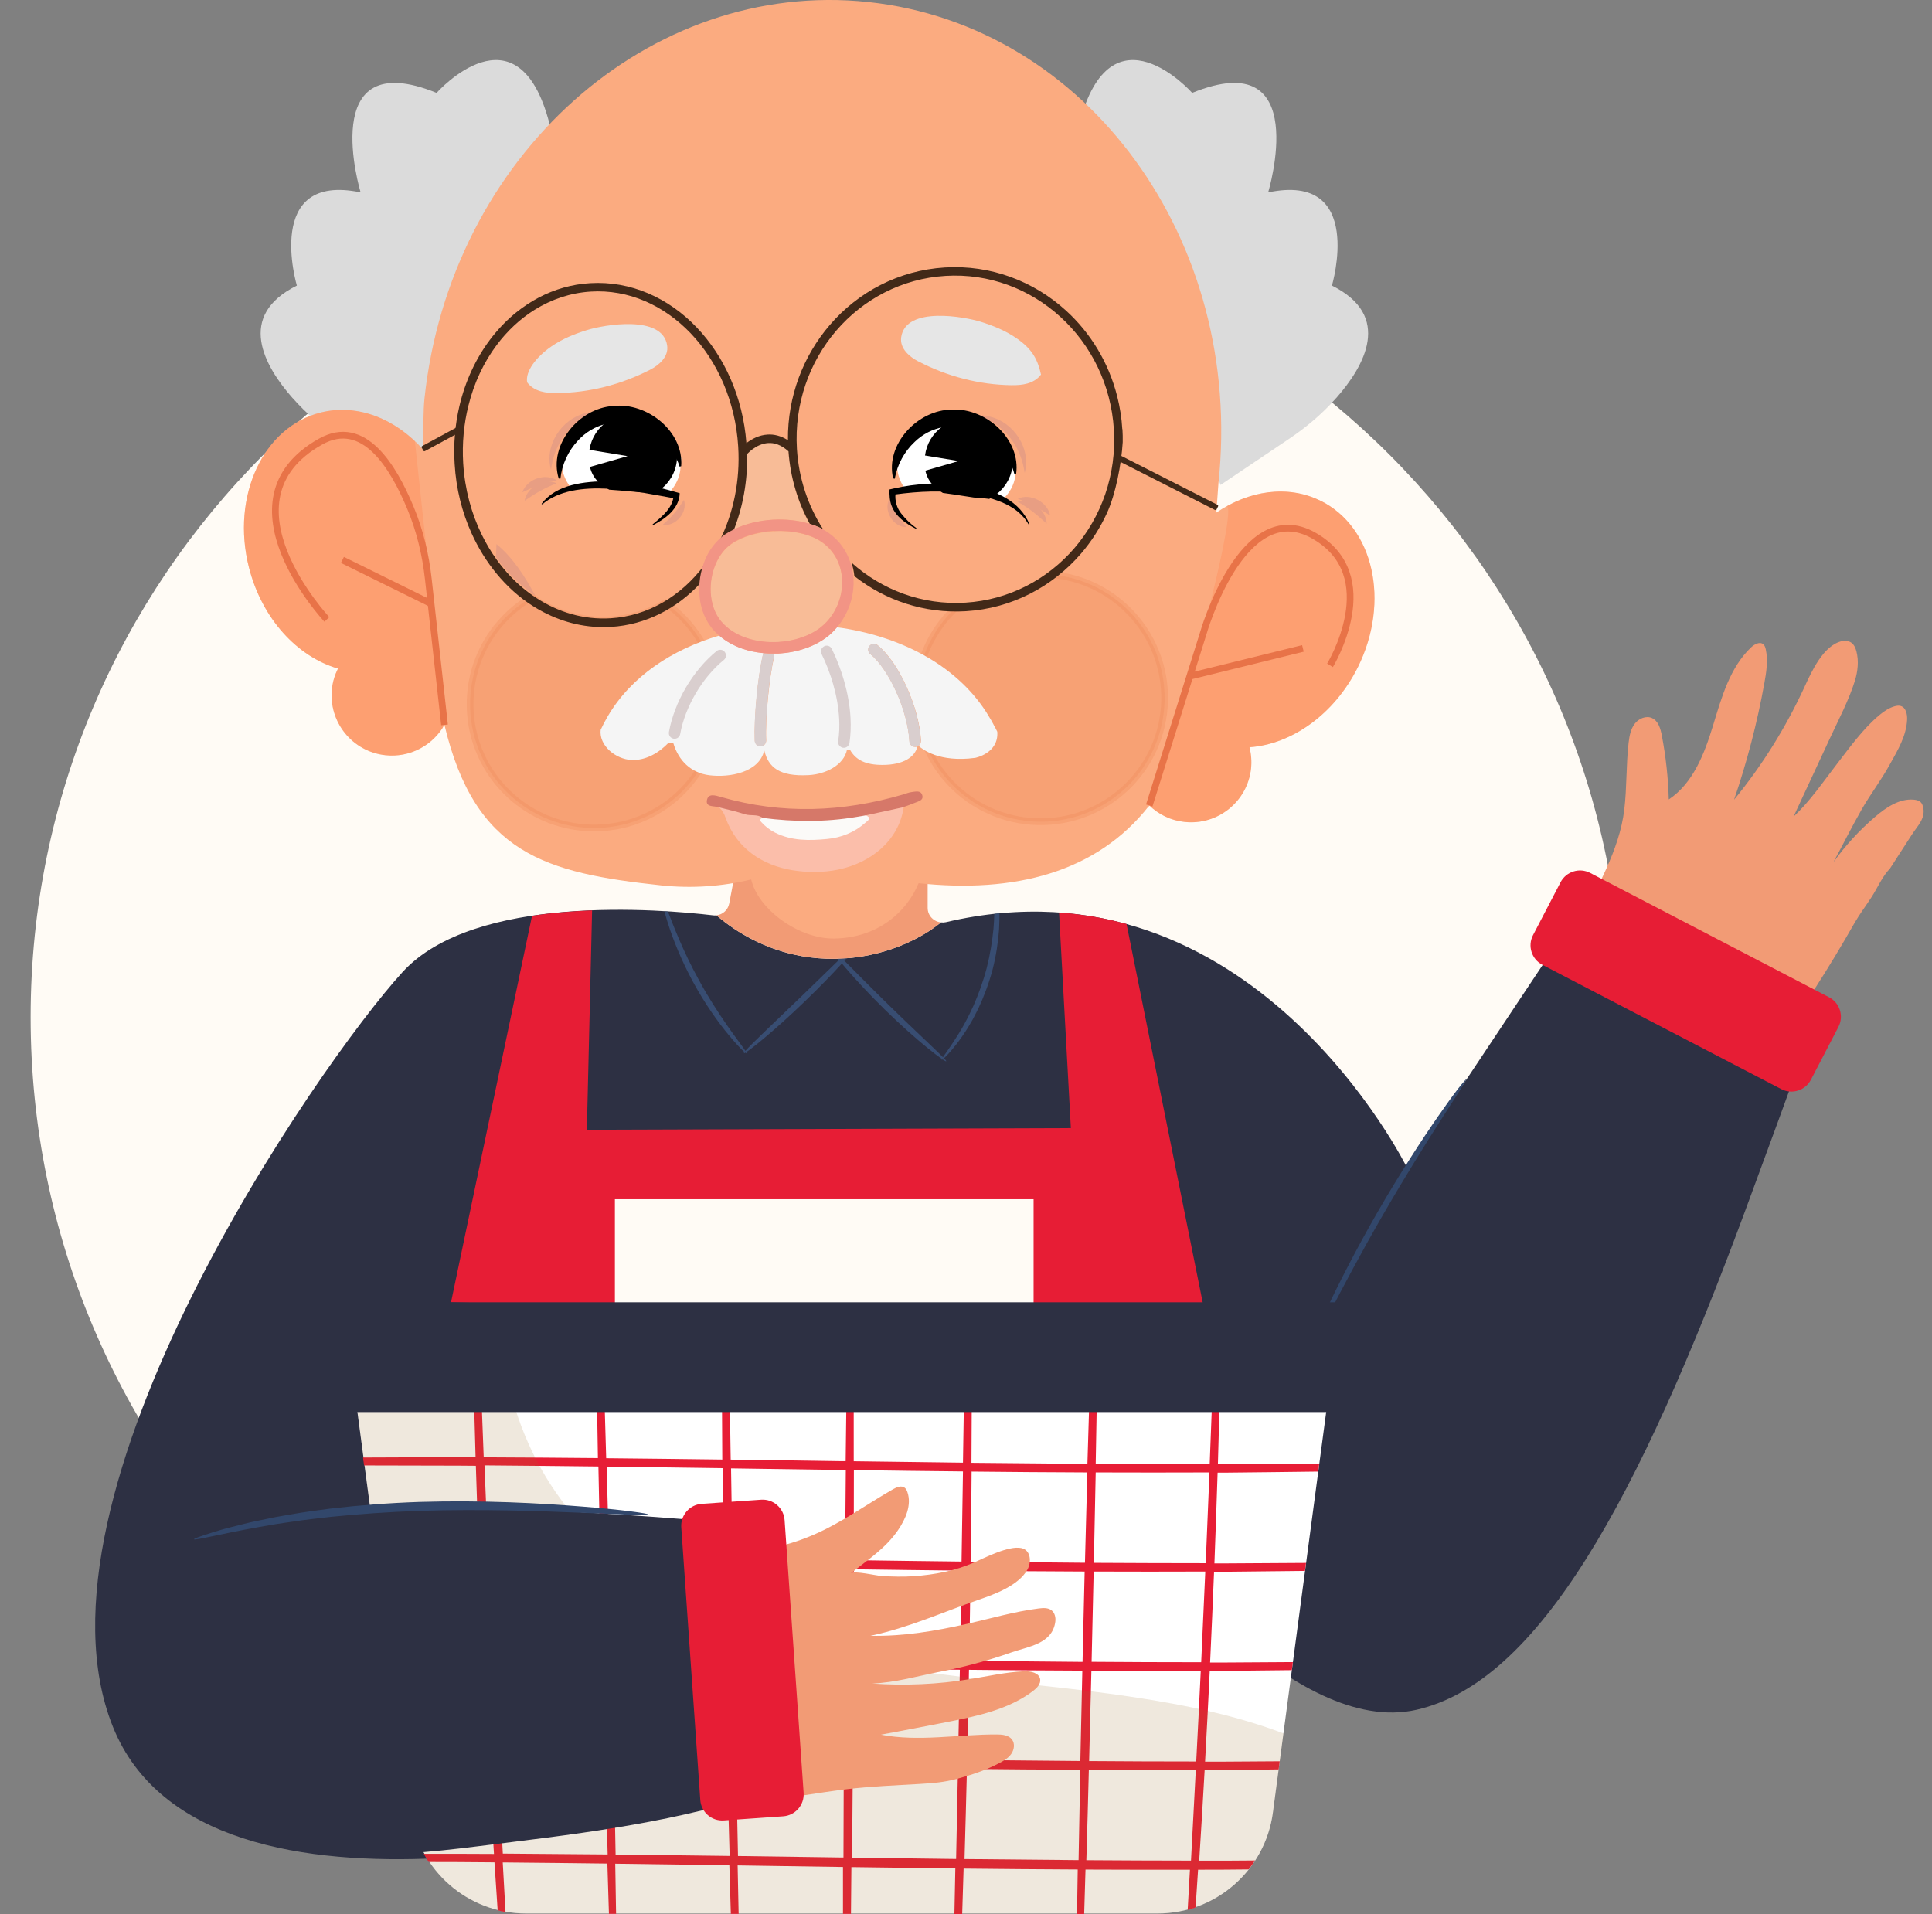 <svg width="109" height="108" viewBox="0 0 109 108" fill="none" xmlns="http://www.w3.org/2000/svg">
<rect x="0" y="0" width="109" height="108" fill="#808080" stroke="none"/>
<path d="M46.629 102.296C71.427 102.296 91.53 82.193 91.53 57.395C91.53 32.597 71.427 12.494 46.629 12.494C21.831 12.494 1.728 32.597 1.728 57.395C1.728 82.193 21.831 102.296 46.629 102.296Z" fill="#FFFBF5"/>
<path d="M88.002 55.036C88.237 54.01 88.688 53.048 89.131 52.094C90.093 50.039 91.362 47.979 91.638 45.692C91.79 44.431 91.738 43.153 91.885 41.892C91.929 41.521 92.001 41.142 92.225 40.842C92.448 40.547 92.867 40.363 93.207 40.519C93.562 40.683 93.686 41.118 93.757 41.501C93.985 42.69 94.117 43.9 94.149 45.109C95.526 44.195 96.164 42.519 96.647 40.938C97.13 39.353 97.593 37.669 98.795 36.527C98.986 36.348 99.29 36.184 99.485 36.356C99.569 36.428 99.601 36.543 99.625 36.651C99.757 37.286 99.653 37.94 99.537 38.579C99.134 40.798 98.563 42.99 97.833 45.125C99.413 43.197 100.743 41.066 101.788 38.803C102.188 37.932 102.862 36.408 103.92 36.176C104.107 36.136 104.319 36.16 104.471 36.28C104.618 36.396 104.69 36.579 104.738 36.759C104.878 37.302 104.814 37.88 104.65 38.415C104.315 39.497 103.732 40.603 103.253 41.633C102.563 43.117 101.872 44.598 101.186 46.083C102.12 45.205 102.842 44.139 103.621 43.129C104.347 42.187 105.121 41.106 106.039 40.343C106.303 40.128 106.59 39.928 106.922 39.844C107.025 39.82 107.133 39.804 107.237 39.836C107.532 39.924 107.612 40.307 107.596 40.615C107.552 41.533 107.065 42.335 106.626 43.125C106.147 44 105.54 44.794 105.045 45.652C104.483 46.634 103.976 47.656 103.437 48.654C104.115 47.708 104.906 46.846 105.788 46.091C106.411 45.56 107.153 45.053 107.967 45.121C108.123 45.133 108.287 45.173 108.386 45.289C108.442 45.353 108.47 45.433 108.494 45.512C108.662 46.171 108.187 46.59 107.86 47.101C107.448 47.74 107.037 48.378 106.626 49.013C106.211 49.428 105.916 50.115 105.596 50.61C105.281 51.101 104.914 51.58 104.63 52.078C103.213 54.565 101.685 56.988 99.964 59.283L88.006 55.036H88.002Z" fill="#F29B75"/>
<path d="M102.271 57.355L89.59 50.606L79.4 65.921C79.4 65.921 70.622 47.983 53.363 52.035C53.271 52.055 53.179 52.059 53.092 52.047C52.76 52.31 52.413 52.554 52.05 52.761C49.874 54.014 47.22 54.414 44.769 53.855C43.169 53.492 41.668 52.717 40.422 51.648C40.358 51.656 40.295 51.66 40.227 51.648C37.297 51.3 26.755 50.41 22.704 54.857C17.978 60.042 1.13 84.35 6.366 97.423C11.603 110.495 39.257 102.46 39.257 102.46L64.763 87.1C64.763 87.1 73.025 98.041 79.919 96.473C86.812 94.904 92.432 84.598 98.428 68.404C104.419 52.21 102.271 57.355 102.271 57.355Z" fill="#2D3043"/>
<path d="M42.011 59.351C41.979 59.391 41.963 59.419 41.971 59.427C41.979 59.435 42.011 59.427 42.059 59.395C42.103 59.427 42.131 59.447 42.135 59.439C42.143 59.431 42.135 59.403 42.107 59.363C42.282 59.247 42.614 58.996 43.053 58.629C43.691 58.098 44.55 57.335 45.46 56.453C46.258 55.683 46.965 54.953 47.499 54.366C47.563 54.446 47.635 54.525 47.711 54.617C48.246 55.244 49.016 56.078 49.91 56.956C50.808 57.834 51.659 58.585 52.297 59.104C52.664 59.403 52.956 59.627 53.144 59.754C53.132 59.778 53.123 59.798 53.132 59.806C53.132 59.806 53.156 59.798 53.179 59.778C53.299 59.858 53.371 59.894 53.383 59.882C53.395 59.866 53.351 59.81 53.259 59.71C53.447 59.539 53.822 59.136 54.265 58.505C54.417 58.285 54.581 58.042 54.736 57.767C54.904 57.499 55.047 57.196 55.207 56.88C55.507 56.238 55.786 55.507 55.997 54.717C56.201 53.923 56.313 53.148 56.365 52.442C56.377 52.123 56.393 51.823 56.385 51.536C56.289 51.544 56.193 51.556 56.097 51.568C56.093 51.839 56.069 52.123 56.049 52.418C55.981 53.104 55.862 53.859 55.666 54.629C55.463 55.4 55.199 56.114 54.92 56.749C54.772 57.06 54.636 57.363 54.485 57.631C54.345 57.906 54.197 58.15 54.058 58.373C53.662 59.008 53.339 59.443 53.199 59.654C52.756 59.191 51.535 58.074 50.146 56.713C49.12 55.711 48.226 54.797 47.639 54.21C47.663 54.182 47.691 54.154 47.715 54.126C47.731 54.106 47.747 54.09 47.763 54.07C47.599 54.082 47.436 54.09 47.272 54.098C47.292 54.122 47.308 54.142 47.328 54.166C46.757 54.721 46.027 55.435 45.22 56.214C43.703 57.683 42.406 58.892 42.055 59.295C41.748 58.828 40.51 57.3 39.401 55.244C38.558 53.711 38.008 52.278 37.684 51.436C37.62 51.436 37.553 51.428 37.489 51.424C37.541 51.623 37.604 51.851 37.688 52.114C37.964 52.989 38.431 54.174 39.101 55.407C39.772 56.641 40.51 57.675 41.097 58.381C41.508 58.88 41.831 59.215 41.999 59.363L42.011 59.351Z" fill="#384D72"/>
<path d="M103.192 56.269L89.716 49.256C89.108 48.94 88.358 49.176 88.042 49.784L86.49 52.766C86.174 53.374 86.41 54.123 87.018 54.44L100.495 61.452C101.103 61.769 101.853 61.532 102.169 60.924L103.721 57.943C104.037 57.335 103.801 56.585 103.192 56.269Z" fill="#E71D35"/>
<path d="M63.561 52.138C62.36 51.807 61.087 51.584 59.749 51.488L60.416 63.654L33.11 63.746L33.405 51.368C32.295 51.412 31.146 51.504 30.016 51.675L25.446 73.481L68.08 74.615L63.557 52.134L63.561 52.138Z" fill="#E71D35"/>
<path d="M58.313 67.666H34.691V75.757H58.313V67.666Z" fill="#FFFBF5"/>
<path d="M82.733 60.876C82.733 60.876 82.553 61.056 82.274 61.415C81.994 61.774 81.607 62.309 81.144 62.975C80.214 64.313 78.989 66.197 77.743 68.352C76.502 70.504 75.484 72.511 74.793 73.984C74.45 74.722 74.179 75.321 74.007 75.744C73.832 76.163 73.748 76.403 73.768 76.411C73.788 76.419 73.915 76.203 74.127 75.8C74.414 75.237 74.71 74.675 75.009 74.092C75.751 72.647 76.801 70.667 78.039 68.524C79.276 66.38 80.466 64.48 81.344 63.111C81.699 62.56 82.042 62.021 82.381 61.491C82.625 61.107 82.749 60.888 82.733 60.876Z" fill="#32476B"/>
<path d="M57.574 76.878H19.794L23.171 102.264C23.606 105.529 26.388 107.968 29.681 107.968H65.306C68.599 107.968 71.385 105.529 71.816 102.264L75.193 76.878H57.57H57.574Z" fill="white"/>
<path d="M70.814 104.975C70.263 104.975 69.713 104.983 69.154 104.987C68.663 104.987 68.16 104.987 67.657 104.987C67.761 103.362 67.864 101.65 67.964 99.869C68.359 99.869 68.763 99.869 69.154 99.869C70.168 99.857 71.161 99.849 72.139 99.837L72.199 99.378C71.197 99.386 70.183 99.39 69.15 99.398C68.766 99.398 68.375 99.398 67.988 99.398C68.08 97.746 68.168 96.034 68.252 94.277C68.551 94.277 68.854 94.277 69.15 94.277C70.419 94.265 71.664 94.253 72.882 94.237L72.942 93.782C71.704 93.79 70.439 93.798 69.146 93.806C68.858 93.806 68.563 93.806 68.272 93.806C68.355 92.054 68.427 90.341 68.495 88.685C68.711 88.685 68.934 88.685 69.146 88.685C70.674 88.669 72.167 88.653 73.624 88.637L73.684 88.186C72.207 88.198 70.694 88.206 69.146 88.214C68.938 88.214 68.723 88.214 68.515 88.214C68.583 86.434 68.643 84.717 68.695 83.093C68.846 83.093 68.998 83.093 69.15 83.093C70.942 83.073 72.682 83.057 74.371 83.033L74.43 82.586C72.722 82.602 70.958 82.61 69.146 82.622C69.002 82.622 68.854 82.622 68.711 82.622C68.775 80.546 68.822 78.622 68.858 76.89H68.467C68.403 78.622 68.327 80.546 68.248 82.622C66.164 82.622 64.016 82.614 61.817 82.602C61.857 80.526 61.889 78.61 61.913 76.89H61.522C61.466 78.606 61.41 80.522 61.35 82.598C59.219 82.582 57.031 82.562 54.808 82.538C54.82 80.518 54.828 78.622 54.828 76.89H54.417C54.389 78.638 54.361 80.526 54.329 82.53C52.305 82.506 50.25 82.478 48.166 82.45C48.166 80.434 48.166 78.57 48.158 76.89H47.779C47.755 78.567 47.735 80.43 47.711 82.446C47.647 82.446 47.583 82.446 47.52 82.446C45.392 82.414 43.292 82.382 41.225 82.358C41.193 80.418 41.165 78.59 41.141 76.898H40.73C40.73 78.574 40.738 80.407 40.75 82.354C38.523 82.326 36.339 82.299 34.2 82.279C34.144 80.331 34.092 78.526 34.036 76.898H33.645C33.669 78.523 33.697 80.327 33.733 82.271C31.529 82.251 29.382 82.235 27.29 82.227C27.215 80.307 27.147 78.519 27.087 76.898H26.696C26.727 78.519 26.775 80.307 26.831 82.227C26.516 82.227 26.197 82.227 25.881 82.227C24.025 82.227 22.225 82.227 20.481 82.239L20.541 82.686C22.265 82.686 24.049 82.694 25.881 82.698C26.201 82.698 26.524 82.702 26.847 82.706C26.899 84.33 26.955 86.043 27.023 87.827C26.644 87.827 26.256 87.827 25.881 87.823C24.289 87.823 22.736 87.823 21.223 87.831L21.283 88.282C22.776 88.282 24.309 88.29 25.877 88.294C26.261 88.294 26.652 88.302 27.039 88.302C27.103 89.954 27.174 91.667 27.258 93.423C26.799 93.423 26.332 93.419 25.881 93.419C24.548 93.419 23.243 93.419 21.966 93.423L22.025 93.878C23.283 93.878 24.568 93.886 25.877 93.89C26.34 93.89 26.811 93.898 27.278 93.902C27.278 93.926 27.278 93.946 27.278 93.97C27.362 95.698 27.446 97.387 27.538 99.019C26.983 99.019 26.424 99.015 25.877 99.011C24.804 99.011 23.746 99.011 22.708 99.011L22.768 99.47C23.786 99.47 24.823 99.478 25.873 99.478C26.428 99.478 26.999 99.486 27.566 99.49C27.666 101.27 27.765 102.983 27.869 104.607C27.198 104.607 26.532 104.599 25.877 104.599C25.215 104.599 24.56 104.599 23.91 104.599C23.997 104.759 24.089 104.915 24.189 105.062C24.748 105.062 25.306 105.062 25.873 105.066C26.54 105.07 27.218 105.078 27.897 105.082C27.957 106.016 28.017 106.918 28.077 107.789C28.224 107.825 28.368 107.86 28.52 107.884C28.468 106.986 28.416 106.052 28.364 105.086C30.284 105.102 32.256 105.126 34.267 105.15C34.295 106.14 34.323 107.09 34.355 107.988H34.758C34.746 107.09 34.73 106.148 34.711 105.158C36.814 105.186 38.962 105.214 41.149 105.246C41.177 106.192 41.205 107.106 41.233 107.992H41.672C41.656 107.106 41.636 106.196 41.616 105.254C43.548 105.282 45.508 105.31 47.492 105.342C47.516 105.342 47.535 105.342 47.559 105.342C47.559 106.252 47.559 107.134 47.559 107.992H48.01C48.018 107.138 48.026 106.256 48.034 105.35C50.014 105.378 51.97 105.402 53.898 105.426C53.882 106.308 53.862 107.162 53.846 107.996H54.285C54.313 107.17 54.341 106.316 54.365 105.434C56.552 105.458 58.704 105.474 60.803 105.485C60.787 106.36 60.775 107.198 60.763 108H61.167C61.191 107.202 61.218 106.364 61.242 105.489C63.254 105.497 65.218 105.501 67.134 105.497C67.09 106.276 67.05 107.034 67.006 107.769C67.158 107.729 67.306 107.677 67.453 107.625C67.501 106.934 67.549 106.224 67.593 105.497C68.104 105.497 68.619 105.497 69.122 105.493C69.565 105.489 70.008 105.485 70.447 105.481C70.567 105.33 70.678 105.174 70.782 105.014L70.814 104.975ZM27.33 82.682C29.418 82.698 31.561 82.722 33.761 82.746C33.792 84.362 33.825 86.067 33.864 87.847C31.701 87.827 29.597 87.811 27.546 87.803C27.47 86.019 27.398 84.306 27.334 82.686L27.33 82.682ZM27.562 88.278C29.609 88.294 31.713 88.318 33.872 88.342C33.904 89.811 33.936 91.323 33.972 92.872C33.976 93.064 33.98 93.251 33.984 93.443C31.869 93.423 29.801 93.407 27.789 93.395C27.705 91.643 27.63 89.93 27.558 88.278H27.562ZM27.817 93.914C27.817 93.914 27.817 93.886 27.817 93.874C29.825 93.89 31.889 93.914 34 93.938C34.04 95.69 34.084 97.399 34.128 99.039C32.06 99.019 30.041 99.003 28.069 98.991C27.985 97.347 27.901 95.65 27.817 93.914ZM28.368 104.587C28.28 102.963 28.188 101.25 28.097 99.47C30.06 99.486 32.08 99.51 34.144 99.534C34.192 101.322 34.24 103.035 34.283 104.635C32.268 104.615 30.292 104.599 28.368 104.587ZM34.228 82.754C36.359 82.781 38.542 82.809 40.766 82.841C40.778 84.462 40.794 86.166 40.814 87.931C38.622 87.903 36.467 87.875 34.363 87.855C34.319 86.079 34.272 84.37 34.228 82.758V82.754ZM34.487 92.86C34.451 91.32 34.415 89.811 34.379 88.35C36.483 88.374 38.634 88.406 40.826 88.438C40.846 90.086 40.873 91.787 40.901 93.527C38.726 93.499 36.591 93.471 34.503 93.451C34.499 93.255 34.495 93.06 34.491 92.864L34.487 92.86ZM34.511 93.946C36.599 93.97 38.734 94.002 40.91 94.034C40.941 95.774 40.977 97.474 41.017 99.123C38.846 99.095 36.714 99.067 34.623 99.047C34.591 97.407 34.551 95.702 34.511 93.95V93.946ZM34.731 104.639C34.703 103.039 34.671 101.33 34.635 99.542C36.722 99.566 38.858 99.598 41.029 99.63C41.073 101.398 41.117 103.099 41.165 104.719C38.978 104.691 36.834 104.663 34.734 104.643L34.731 104.639ZM47.591 104.807C47.571 104.807 47.551 104.807 47.532 104.807C45.54 104.779 43.576 104.747 41.636 104.723C41.604 103.099 41.568 101.398 41.532 99.638C43.5 99.666 45.496 99.698 47.523 99.726C47.551 99.726 47.579 99.726 47.603 99.726C47.595 101.482 47.591 103.182 47.587 104.807H47.591ZM47.627 95.187C47.619 96.556 47.615 97.897 47.607 99.211C47.583 99.211 47.555 99.211 47.532 99.211C45.5 99.179 43.5 99.151 41.524 99.123C41.492 97.474 41.456 95.774 41.42 94.038C43.424 94.066 45.46 94.098 47.523 94.129C47.559 94.129 47.595 94.129 47.631 94.129C47.631 94.481 47.631 94.832 47.627 95.187ZM47.635 93.619C47.599 93.619 47.567 93.619 47.532 93.619C45.464 93.587 43.42 93.559 41.412 93.531C41.385 91.79 41.361 90.094 41.333 88.446C43.368 88.474 45.432 88.505 47.523 88.537C47.571 88.537 47.619 88.537 47.671 88.537C47.659 90.178 47.647 91.878 47.635 93.619ZM47.675 88.026C47.627 88.026 47.579 88.026 47.532 88.026C45.432 87.995 43.364 87.967 41.325 87.939C41.297 86.178 41.273 84.478 41.245 82.853C43.308 82.881 45.4 82.913 47.523 82.945C47.587 82.945 47.651 82.945 47.719 82.945C47.703 84.554 47.687 86.254 47.675 88.026ZM53.942 104.891C52.014 104.867 50.054 104.843 48.074 104.815C48.09 103.19 48.102 101.49 48.114 99.734C50.118 99.762 52.098 99.785 54.046 99.809C54.01 101.574 53.974 103.274 53.942 104.895V104.891ZM54.054 99.299C52.102 99.275 50.122 99.251 48.114 99.219C48.122 97.906 48.13 96.56 48.138 95.191C48.138 94.84 48.138 94.489 48.142 94.138C50.174 94.165 52.182 94.193 54.153 94.213C54.117 95.954 54.086 97.654 54.05 99.299H54.054ZM54.169 93.539C54.169 93.595 54.169 93.65 54.169 93.706C52.194 93.683 50.186 93.659 48.15 93.627C48.158 91.882 48.166 90.186 48.17 88.545C50.226 88.573 52.253 88.601 54.249 88.621C54.225 90.218 54.197 91.862 54.173 93.539H54.169ZM54.253 88.11C52.253 88.086 50.226 88.062 48.166 88.03C48.17 86.258 48.174 84.558 48.174 82.949C50.258 82.981 52.309 83.005 54.329 83.025C54.305 84.654 54.277 86.35 54.249 88.11H54.253ZM61.813 83.081C64.013 83.089 66.152 83.089 68.236 83.081C68.172 84.706 68.1 86.418 68.024 88.202C65.976 88.202 63.873 88.194 61.713 88.182C61.753 86.406 61.785 84.701 61.817 83.081H61.813ZM61.606 92.872C61.638 91.439 61.669 90.038 61.702 88.673C63.857 88.681 65.956 88.681 68 88.673C67.928 90.33 67.852 92.042 67.769 93.79C65.761 93.79 63.701 93.782 61.586 93.766C61.594 93.467 61.602 93.168 61.606 92.864V92.872ZM60.847 104.955C58.748 104.939 56.6 104.919 54.417 104.895C54.465 103.278 54.509 101.578 54.553 99.809C56.724 99.833 58.859 99.849 60.947 99.857C60.911 101.65 60.879 103.358 60.851 104.955H60.847ZM60.951 99.362C58.864 99.347 56.732 99.326 54.561 99.303C54.6 97.658 54.636 95.958 54.668 94.217C56.84 94.241 58.975 94.257 61.063 94.265C61.023 96.022 60.987 97.726 60.951 99.362ZM61.095 92.86C61.087 93.164 61.079 93.467 61.075 93.77C58.987 93.754 56.852 93.734 54.68 93.71C54.68 93.654 54.68 93.603 54.68 93.547C54.712 91.866 54.736 90.222 54.756 88.625C56.944 88.649 59.095 88.665 61.194 88.673C61.159 90.034 61.127 91.431 61.095 92.86ZM61.211 88.178C59.107 88.162 56.956 88.142 54.764 88.118C54.788 86.354 54.804 84.654 54.816 83.033C57.035 83.057 59.219 83.073 61.346 83.081C61.302 84.698 61.254 86.406 61.211 88.178ZM67.194 104.983C65.274 104.983 63.306 104.971 61.29 104.959C61.338 103.362 61.386 101.654 61.43 99.861C63.494 99.869 65.501 99.873 67.465 99.865C67.374 101.646 67.282 103.358 67.194 104.983ZM67.493 99.39C65.525 99.39 63.514 99.382 61.446 99.366C61.49 97.73 61.53 96.022 61.574 94.269C63.685 94.277 65.741 94.277 67.745 94.269C67.661 96.022 67.577 97.734 67.489 99.386L67.493 99.39Z" fill="#E71D35"/>
<g style="mix-blend-mode:multiply" opacity="0.16">
<path d="M71.82 102.264L72.415 97.806C70.77 97.183 69.054 96.72 67.338 96.361C61.047 95.044 54.549 94.948 48.242 93.702C41.935 92.457 35.541 89.827 31.697 84.677C29.989 82.386 28.915 79.692 28.456 76.878H19.794L23.171 102.264C23.606 105.529 26.388 107.968 29.681 107.968H65.306C68.599 107.968 71.385 105.529 71.816 102.264H71.82Z" fill="#976C29"/>
</g>
<path d="M77.5 73.481H17.491C16.763 73.481 16.174 74.071 16.174 74.798V78.359C16.174 79.086 16.763 79.676 17.491 79.676H77.5C78.227 79.676 78.817 79.086 78.817 78.359V74.798C78.817 74.071 78.227 73.481 77.5 73.481Z" fill="#2D3043"/>
<path d="M40.881 87.136C42.498 87.723 44.31 87.28 45.895 86.601C47.467 85.927 48.88 84.889 50.373 84.035C50.581 83.915 50.852 83.799 51.044 83.947C51.12 84.007 51.167 84.103 51.196 84.195C51.443 84.917 51.096 85.707 50.665 86.338C49.962 87.364 48.972 88.002 48.006 88.769C48.202 88.613 49.459 88.909 49.743 88.924C50.353 88.96 50.964 88.976 51.575 88.933C52.712 88.853 53.878 88.633 54.92 88.178C55.566 87.895 56.899 87.2 57.618 87.348C58.177 87.464 58.197 88.162 57.957 88.577C57.454 89.459 56.149 89.942 55.243 90.254C53.187 90.964 51.263 91.846 49.112 92.297C50.952 92.337 52.78 92.03 54.568 91.623C55.906 91.319 57.227 90.932 58.592 90.757C58.847 90.725 59.131 90.705 59.33 90.864C59.514 91.012 59.57 91.272 59.538 91.507C59.366 92.76 58.029 92.896 57.039 93.243C55.734 93.702 54.397 94.062 53.04 94.325C51.766 94.573 50.513 94.94 49.208 94.992C51.048 95.123 52.9 95.04 54.72 94.744C55.734 94.581 56.74 94.349 57.766 94.301C58.141 94.285 58.624 94.381 58.684 94.748C58.727 95.016 58.5 95.247 58.285 95.411C56.899 96.461 55.127 96.832 53.419 97.167C52.181 97.41 50.94 97.65 49.703 97.878C51.842 98.289 54.045 97.858 56.229 97.866C56.548 97.866 56.911 97.901 57.099 98.157C57.267 98.388 57.219 98.724 57.055 98.959C56.891 99.195 56.636 99.347 56.385 99.478C55.634 99.877 54.848 100.137 54.029 100.36C53.263 100.568 52.664 100.612 51.858 100.66C50.501 100.739 49.12 100.795 47.767 100.955C44.661 101.326 41.5 102.137 38.375 101.49L40.885 87.128L40.881 87.136Z" fill="#F29B75"/>
<path d="M43.588 86.134C34.77 85.372 25.889 84.669 17.044 85.436C14.701 85.639 12.302 85.939 10.913 87.963C9.145 90.541 8.598 95.171 9.46 98.077C10.027 99.993 11.456 101.618 13.2 102.707C17.782 105.573 23.77 104.559 28.903 103.933C34.12 103.294 39.381 102.552 44.274 100.74C43.883 95.882 43.715 91.008 43.588 86.138V86.134Z" fill="#2D3043"/>
<path d="M45.339 101.158L44.266 85.772C44.218 85.088 43.625 84.573 42.941 84.62L39.588 84.854C38.904 84.902 38.389 85.495 38.436 86.179L39.509 101.565C39.557 102.249 40.15 102.764 40.834 102.717L44.187 102.483C44.871 102.435 45.387 101.842 45.339 101.158Z" fill="#E71D35"/>
<path d="M36.575 85.456C36.575 85.42 36.219 85.36 35.573 85.276C34.922 85.192 33.984 85.097 32.819 85.005C30.487 84.817 27.254 84.638 23.678 84.745C21.89 84.805 20.189 84.941 18.648 85.121C17.878 85.224 17.148 85.316 16.469 85.44C16.13 85.5 15.799 85.552 15.487 85.612C15.18 85.675 14.88 85.739 14.585 85.799C14.01 85.911 13.499 86.055 13.048 86.166C12.597 86.278 12.214 86.394 11.899 86.494C11.272 86.693 10.933 86.817 10.945 86.853C10.969 86.937 12.366 86.561 14.657 86.154C14.952 86.103 15.252 86.051 15.555 85.999C15.866 85.947 16.198 85.907 16.533 85.855C17.207 85.747 17.934 85.675 18.7 85.584C20.229 85.432 21.918 85.308 23.69 85.248C27.242 85.141 30.459 85.26 32.791 85.356C33.8 85.396 34.714 85.432 35.553 85.468C36.207 85.488 36.571 85.484 36.571 85.448L36.575 85.456Z" fill="#32476B"/>
<path d="M41.931 46.838L41.141 50.981C41.073 51.344 40.774 51.608 40.422 51.647C41.668 52.717 43.169 53.487 44.769 53.855C47.22 54.414 49.87 54.014 52.05 52.761C52.413 52.553 52.76 52.31 53.092 52.047C52.68 52.007 52.337 51.671 52.337 51.228V46.075L41.931 46.842V46.838Z" fill="#F29B75"/>
<path d="M16.509 22.465C14.908 20.649 13.308 17.827 16.748 16.115C16.748 16.115 14.845 9.704 20.345 10.858C20.345 10.858 17.806 2.471 24.632 5.242C24.632 5.242 29.214 0.081 31.002 6.986L23.031 27.363L19.139 24.744C18.174 24.094 17.279 23.335 16.509 22.461V22.465Z" fill="#DBDBDB"/>
<path d="M75.384 22.465C76.985 20.649 78.585 17.827 75.145 16.115C75.145 16.115 77.049 9.704 71.548 10.858C71.548 10.858 74.087 2.471 67.261 5.242C67.261 5.242 62.679 0.081 60.891 6.986L68.862 27.363L72.754 24.744C73.72 24.094 74.614 23.335 75.384 22.461V22.465Z" fill="#DBDBDB"/>
<path d="M74.494 28.253C72.65 27.343 70.463 27.674 68.623 28.923L68.743 27.259C70.203 13.588 61.358 1.434 48.988 0.116C36.618 -1.201 25.406 8.814 23.949 22.485C23.885 23.084 23.873 24.174 23.889 25.387C22.337 23.635 20.173 22.753 18.09 23.279C14.845 24.094 13.032 28.001 14.042 32.009C14.773 34.911 16.78 37.062 19.068 37.725C18.892 38.076 18.772 38.463 18.728 38.874C18.529 40.742 19.882 42.415 21.75 42.614C23.143 42.762 24.428 42.048 25.075 40.902C26.803 48.175 30.775 49.26 37.313 49.959C39.053 50.142 40.758 50.015 42.382 49.624C42.766 51.304 45.061 52.989 47.072 52.956C49.499 52.921 51.144 51.484 51.826 49.835C57.199 50.406 61.865 49.26 64.843 45.448C65.37 45.955 66.056 46.299 66.838 46.378C68.707 46.578 70.383 45.225 70.583 43.361C70.626 42.946 70.591 42.543 70.495 42.163C72.866 42 75.285 40.315 76.614 37.637C78.446 33.933 77.5 29.734 74.502 28.253H74.494Z" fill="#FBAB80"/>
<path opacity="0.38" d="M23.406 24.892C21.906 23.475 19.966 22.805 18.09 23.276C14.845 24.09 13.032 27.997 14.042 32.005C14.773 34.907 16.78 37.058 19.068 37.721C18.892 38.072 18.772 38.459 18.728 38.87C18.529 40.739 19.882 42.411 21.75 42.611C23.075 42.75 24.301 42.112 24.975 41.062C24.612 35.657 23.973 30.277 23.406 24.888V24.892Z" fill="#FF8B5A"/>
<path d="M18.441 34.951C18.441 34.951 12.158 28.253 18.074 24.924C20.532 23.539 22.193 26.345 23.155 28.652C23.69 29.933 24.013 31.291 24.165 32.668L25.079 40.902" stroke="#E87348" stroke-width="0.379" stroke-miterlimit="10"/>
<path d="M24.384 34.093L19.319 31.594" stroke="#E87348" stroke-width="0.379" stroke-miterlimit="10"/>
<path opacity="0.38" d="M74.494 28.253C72.846 27.439 70.922 27.622 69.218 28.56C69.952 28.804 65.326 45.608 64.759 45.548C64.715 45.544 64.815 45.48 64.839 45.449C65.366 45.956 66.052 46.299 66.835 46.379C68.703 46.578 70.379 45.225 70.579 43.361C70.623 42.946 70.587 42.543 70.491 42.163C72.862 42 75.281 40.315 76.61 37.637C78.442 33.933 77.496 29.734 74.498 28.253H74.494Z" fill="#FF8B5A"/>
<path d="M64.839 45.449L67.876 35.765C67.876 35.765 70.084 27.95 74.107 30.213C78.131 32.476 75.037 37.541 75.037 37.541" stroke="#E87348" stroke-width="0.379" stroke-miterlimit="10"/>
<path d="M67.214 38.136L73.508 36.587" stroke="#E87348" stroke-width="0.379" stroke-miterlimit="10"/>
<path opacity="0.26" d="M40.514 39.915C40.614 36.059 37.563 32.852 33.7 32.752C29.837 32.652 26.624 35.697 26.524 39.554C26.425 43.41 29.476 46.618 33.339 46.718C37.202 46.817 40.415 43.772 40.514 39.915Z" fill="#EB8651" stroke="#EB8651" stroke-width="0.379" stroke-miterlimit="10"/>
<path opacity="0.26" d="M65.704 39.551C65.798 35.694 62.743 32.492 58.879 32.397C55.016 32.303 51.808 35.353 51.714 39.209C51.619 43.066 54.675 46.269 58.538 46.363C62.401 46.458 65.61 43.408 65.704 39.551Z" fill="#EB8651" stroke="#EB8651" stroke-width="0.379" stroke-miterlimit="10"/>
<path d="M39.013 18.741C37.513 17.148 35.529 16.235 33.397 16.346C32.252 16.406 31.178 16.761 30.224 17.348C30.196 17.432 30.164 17.508 30.14 17.592C29.681 19.021 29.322 20.513 29.038 22.038C28.891 22.82 28.759 23.607 28.651 24.401C28.599 24.764 28.552 25.132 28.504 25.495C28.492 25.587 28.48 25.683 28.468 25.774C28.372 26.521 28.288 27.267 28.212 28.009C28.204 28.093 28.196 28.181 28.188 28.265C28.152 28.636 28.12 29.007 28.092 29.379C28.092 29.379 28.092 29.383 28.092 29.387C28.076 29.626 28.061 29.87 28.044 30.109C28.033 30.309 28.029 30.508 28.017 30.708C28.943 31.478 29.629 32.544 30.196 33.61C31.437 34.436 32.87 34.871 34.379 34.791C36.503 34.679 38.375 33.566 39.696 31.833C39.72 31.762 39.74 31.69 39.772 31.618C39.955 31.171 40.227 30.764 40.57 30.436C41.344 28.912 41.752 27.091 41.652 25.156C41.516 22.597 40.514 20.334 39.017 18.741H39.013Z" fill="#FBAB80"/>
<path d="M27.993 31.215C27.997 31.043 28.009 30.875 28.017 30.704C28.009 30.875 28.005 31.047 27.997 31.219L27.993 31.215Z" fill="#FBAB80"/>
<path d="M27.985 31.446C27.985 31.37 27.989 31.291 27.993 31.215C27.993 31.291 27.985 31.366 27.981 31.446H27.985Z" fill="#FBAB80"/>
<path d="M45.655 29.546C44.993 28.321 44.578 26.932 44.482 25.443C44.051 25.052 43.672 24.952 43.34 24.968C43.001 24.984 42.694 25.14 42.47 25.299C42.318 25.407 42.207 25.515 42.147 25.579C42.171 27.127 41.879 28.596 41.344 29.905C42.015 29.562 42.821 29.371 43.64 29.323C44.33 29.287 45.029 29.359 45.659 29.55L45.655 29.546Z" fill="#F8BC97"/>
<path d="M62.847 24.365C62.711 21.815 61.586 19.563 59.877 17.983C58.169 16.402 55.882 15.488 53.411 15.62C50.94 15.751 48.765 16.901 47.232 18.653C45.699 20.41 44.821 22.769 44.957 25.315C45.045 26.992 45.564 28.536 46.394 29.85C46.522 29.917 46.641 29.989 46.757 30.069C47.372 30.504 47.775 31.099 47.983 31.75C49.687 33.298 51.95 34.192 54.393 34.061C56.86 33.929 59.039 32.779 60.572 31.027C62.105 29.271 62.983 26.912 62.847 24.365ZM52.221 27.059C51.806 27.059 51.806 26.413 52.221 26.413C52.637 26.413 52.637 27.059 52.221 27.059ZM56.409 28.485C56.313 28.648 56.125 28.672 55.966 28.6C55.754 28.504 55.507 28.48 55.279 28.445C55.039 28.409 54.808 28.353 54.569 28.317C54.062 28.245 53.543 28.249 53.028 28.241C52.613 28.237 52.613 27.59 53.028 27.594C53.599 27.602 54.169 27.61 54.74 27.694C54.996 27.73 55.247 27.79 55.502 27.83C55.778 27.874 56.037 27.93 56.293 28.045C56.453 28.117 56.488 28.349 56.409 28.488V28.485Z" fill="#FBAB80"/>
<path d="M27.985 31.446C28.224 31.781 28.484 32.101 28.759 32.392C29.198 32.859 29.681 33.262 30.192 33.606C29.625 32.536 28.939 31.466 28.009 30.7C27.997 30.947 27.989 31.199 27.981 31.446H27.985Z" fill="#E89E83"/>
<path d="M31.409 22.178C33.21 22.166 35.014 21.715 36.674 20.865C37.165 20.613 37.732 20.142 37.64 19.503C37.389 17.727 34.048 18.338 33.146 18.617C32.435 18.833 31.737 19.112 31.098 19.555C30.24 20.15 29.629 20.96 29.741 21.575C30.144 22.106 30.811 22.186 31.409 22.182V22.178Z" fill="#E6E6E6"/>
<path d="M51.806 20.39C53.463 21.252 55.263 21.711 57.063 21.735C57.662 21.743 58.325 21.667 58.732 21.136C58.54 20.282 58.241 19.711 57.386 19.112C56.752 18.665 56.053 18.386 55.347 18.162C54.445 17.879 51.108 17.252 50.844 19.024C50.752 19.663 51.311 20.134 51.802 20.39H51.806Z" fill="#E6E6E6"/>
<path d="M63.326 24.213C63.342 24.461 63.346 24.704 63.342 24.948C63.266 26.193 62.947 27.87 62.452 28.951C62.069 29.786 61.578 30.552 60.987 31.239C59.39 33.095 57.095 34.332 54.493 34.488C52.142 34.627 49.938 33.873 48.202 32.508C48.174 32.248 48.122 31.993 48.038 31.745C49.751 33.282 52.026 34.156 54.465 34.005C56.931 33.853 59.103 32.688 60.62 30.923C62.136 29.155 62.999 26.792 62.843 24.241C62.687 21.691 61.546 19.448 59.825 17.879C58.105 16.31 55.806 15.416 53.343 15.568C50.876 15.719 48.705 16.885 47.184 18.653C45.667 20.418 44.805 22.785 44.961 25.335C45.065 27.012 45.595 28.552 46.434 29.858C46.202 29.734 45.951 29.638 45.691 29.562C45.017 28.341 44.593 26.952 44.486 25.467C44.051 25.08 43.672 24.98 43.34 25C43.001 25.02 42.694 25.175 42.47 25.339C42.318 25.451 42.211 25.559 42.151 25.619C42.183 27.167 41.907 28.636 41.38 29.953C41.225 30.033 41.073 30.121 40.933 30.217C40.818 30.301 40.71 30.392 40.61 30.492C41.372 28.959 41.767 27.135 41.648 25.199C41.492 22.645 40.474 20.386 38.965 18.805C37.453 17.224 35.457 16.322 33.329 16.454C32.184 16.526 31.114 16.889 30.164 17.48C29.35 17.987 28.623 18.665 28.021 19.471C27.294 20.445 26.743 21.607 26.428 22.888C26.172 23.91 26.065 25.008 26.133 26.145C26.224 27.61 26.596 28.979 27.182 30.173C27.43 30.68 27.713 31.155 28.033 31.594C28.276 31.929 28.54 32.245 28.815 32.536C29.258 32.999 29.741 33.402 30.256 33.737C31.501 34.552 32.938 34.979 34.447 34.887C36.566 34.759 38.431 33.63 39.736 31.889C39.624 32.212 39.552 32.552 39.524 32.899C38.195 34.332 36.443 35.254 34.475 35.374C33.126 35.454 31.829 35.15 30.663 34.54C29.853 34.12 29.11 33.558 28.46 32.871C28.308 32.712 28.16 32.544 28.021 32.376C27.462 31.698 26.979 30.923 26.6 30.081C26.069 28.904 25.733 27.586 25.65 26.177C25.578 25.04 25.678 23.938 25.921 22.908C26.248 21.515 26.839 20.246 27.63 19.188C28.037 18.645 28.496 18.158 28.995 17.735C29.038 17.699 29.078 17.663 29.122 17.631C29.521 17.312 29.945 17.029 30.392 16.793C31.282 16.326 32.256 16.039 33.294 15.979C35.581 15.839 37.72 16.809 39.309 18.478C40.865 20.11 41.915 22.409 42.111 25.004C42.127 24.992 42.139 24.984 42.155 24.968C42.43 24.768 42.821 24.549 43.304 24.521C43.66 24.497 44.055 24.585 44.454 24.84C44.43 22.365 45.32 20.078 46.813 18.342C48.41 16.482 50.701 15.252 53.307 15.093C55.91 14.933 58.336 15.879 60.145 17.528C61.526 18.785 62.547 20.453 63.031 22.365C63.182 22.964 63.282 23.583 63.318 24.218L63.326 24.213Z" fill="#422918"/>
<path d="M56.157 41.086C56.002 40.767 55.822 40.463 55.634 40.168C53.878 37.454 50.677 35.861 47.22 35.394C47.072 35.566 46.917 35.729 46.737 35.873C45.983 36.484 44.961 36.815 43.915 36.871C43.831 36.875 43.751 36.871 43.668 36.871C43.684 36.923 43.691 36.979 43.679 37.038C43.396 38.224 43.173 40.555 43.228 41.772C43.236 41.952 43.097 42.1 42.921 42.108C42.742 42.116 42.594 41.976 42.586 41.8C42.534 40.487 42.754 38.172 43.057 36.891C43.057 36.891 43.073 36.863 43.077 36.847C42.662 36.807 42.255 36.727 41.871 36.591C41.4 36.428 40.961 36.184 40.586 35.861C37.924 36.643 35.609 38.164 34.287 40.419C34.144 40.663 34.008 40.918 33.888 41.182C33.788 42.068 34.73 42.838 35.625 42.882C36.423 42.918 37.173 42.487 37.728 41.9C37.816 41.912 37.9 41.928 37.988 41.936C38.283 42.918 38.981 43.612 40.023 43.744C41.153 43.884 42.825 43.596 43.117 42.347C43.117 42.347 43.117 42.347 43.121 42.347C43.348 43.285 43.959 43.828 45.631 43.736C46.581 43.684 47.611 43.173 47.787 42.299C47.843 42.299 47.895 42.295 47.947 42.291C48.274 42.89 48.849 43.161 49.787 43.161C50.972 43.161 51.627 42.71 51.762 42.112C51.739 42.124 51.718 42.136 51.691 42.14C51.515 42.172 51.347 42.052 51.315 41.876V41.836H51.311C51.267 40.966 50.972 39.924 50.553 39.006C50.138 38.088 49.591 37.294 49.104 36.907C48.964 36.795 48.944 36.591 49.056 36.452C49.168 36.312 49.371 36.292 49.511 36.404C50.13 36.903 50.697 37.761 51.144 38.743C51.591 39.721 51.906 40.822 51.962 41.804V41.808H51.958C51.962 41.92 51.914 42.024 51.826 42.084C52.022 42.267 52.984 43.038 55.02 42.762C55.02 42.762 56.353 42.507 56.265 41.289L56.165 41.086H56.157Z" fill="#F5F5F5"/>
<path d="M37.74 41.305C37.708 41.481 37.824 41.649 38 41.681C38.175 41.712 38.343 41.597 38.375 41.421C38.646 39.888 39.628 38.22 40.838 37.238C40.977 37.126 40.997 36.923 40.886 36.783C40.774 36.643 40.57 36.623 40.431 36.735C39.089 37.833 38.051 39.597 37.74 41.305Z" fill="#D9CECE"/>
<path d="M43.049 36.895C42.745 38.176 42.526 40.491 42.578 41.804C42.586 41.984 42.737 42.12 42.913 42.112C43.093 42.104 43.228 41.952 43.22 41.776C43.165 40.559 43.388 38.228 43.672 37.042C43.683 36.983 43.675 36.927 43.66 36.875C43.46 36.875 43.26 36.867 43.061 36.851C43.053 36.867 43.045 36.879 43.041 36.895H43.049Z" fill="#D9CECE"/>
<path d="M46.498 36.468C46.338 36.548 46.27 36.739 46.35 36.899C46.857 37.925 47.276 39.258 47.344 40.555C47.368 40.986 47.352 41.413 47.288 41.824C47.26 42 47.384 42.164 47.559 42.192C47.735 42.22 47.899 42.096 47.926 41.92C47.994 41.461 48.01 40.99 47.986 40.519C47.911 39.11 47.468 37.709 46.929 36.611C46.849 36.452 46.657 36.384 46.498 36.464V36.468Z" fill="#D9CECE"/>
<path d="M51.95 41.808H51.954V41.804C51.902 40.818 51.583 39.721 51.136 38.739C50.689 37.761 50.118 36.903 49.503 36.4C49.363 36.288 49.16 36.312 49.048 36.448C48.936 36.587 48.96 36.791 49.096 36.903C49.583 37.29 50.13 38.088 50.545 39.002C50.964 39.92 51.259 40.958 51.303 41.832L51.307 41.872C51.339 42.048 51.503 42.168 51.682 42.136C51.711 42.132 51.73 42.12 51.754 42.108C51.774 42.1 51.794 42.092 51.814 42.08C51.902 42.016 51.95 41.916 51.946 41.804L51.95 41.808Z" fill="#D9CECE"/>
<path d="M40.362 31.865C40.159 32.352 40.067 32.907 40.095 33.438C40.127 34.057 40.323 34.639 40.678 35.062C41.029 35.486 41.516 35.797 42.075 35.993C42.634 36.188 43.26 36.268 43.879 36.236C44.809 36.188 45.711 35.881 46.33 35.382C47.136 34.727 47.563 33.685 47.507 32.7C47.464 31.885 47.104 31.119 46.382 30.608C45.723 30.137 44.689 29.917 43.664 29.977C42.754 30.025 41.859 30.285 41.257 30.708C40.865 30.975 40.558 31.39 40.359 31.877L40.362 31.865Z" fill="#F8BC97"/>
<path d="M39.453 33.47C39.488 34.164 39.7 34.843 40.119 35.386C40.143 35.414 40.163 35.446 40.183 35.474C40.303 35.617 40.438 35.749 40.578 35.869C40.953 36.192 41.392 36.432 41.863 36.599C42.251 36.735 42.658 36.815 43.069 36.855C43.268 36.875 43.468 36.883 43.668 36.879C43.751 36.879 43.831 36.879 43.915 36.879C44.961 36.823 45.983 36.488 46.737 35.881C46.917 35.737 47.072 35.569 47.22 35.402C47.328 35.274 47.432 35.139 47.519 34.999C47.974 34.3 48.198 33.474 48.154 32.664C48.154 32.616 48.142 32.572 48.138 32.524C48.114 32.264 48.062 32.005 47.982 31.754C47.775 31.107 47.372 30.508 46.757 30.073C46.641 29.993 46.522 29.922 46.394 29.854C46.162 29.73 45.915 29.63 45.651 29.55C45.021 29.359 44.322 29.287 43.632 29.323C42.813 29.367 42.011 29.562 41.337 29.905C41.181 29.985 41.029 30.069 40.889 30.165C40.774 30.245 40.666 30.337 40.562 30.436C40.215 30.764 39.947 31.171 39.764 31.618C39.736 31.69 39.716 31.762 39.688 31.834C39.576 32.157 39.5 32.496 39.468 32.839C39.449 33.051 39.437 33.262 39.449 33.474L39.453 33.47ZM43.668 29.965C44.689 29.91 45.727 30.129 46.386 30.596C47.108 31.107 47.464 31.873 47.511 32.688C47.563 33.674 47.14 34.719 46.334 35.37C45.719 35.873 44.813 36.176 43.883 36.224C43.264 36.256 42.634 36.176 42.079 35.981C41.52 35.785 41.033 35.474 40.682 35.051C40.331 34.627 40.131 34.049 40.099 33.426C40.071 32.895 40.163 32.34 40.367 31.853C40.566 31.366 40.877 30.955 41.265 30.684C41.867 30.265 42.761 30.001 43.672 29.953L43.668 29.965Z" fill="#F29485"/>
<path d="M38.187 26.365C38.155 26.848 37.944 27.287 37.605 27.646C36.367 27.335 34.81 27.072 33.118 27.271C32.874 27.303 32.631 27.347 32.392 27.411C32.052 26.996 31.869 26.497 31.901 25.974C31.984 24.637 33.457 23.639 35.194 23.747C36.93 23.854 38.267 25.032 38.183 26.369L38.187 26.365Z" fill="white" stroke="white" stroke-width="0.419" stroke-miterlimit="10"/>
<path d="M37.752 25.866C37.712 26.489 37.377 27.024 36.882 27.351C36.654 27.335 35.936 27.299 36.179 27.331C36.626 27.387 34.93 27.219 34.499 27.195C33.848 26.832 33.629 26.377 33.677 25.611C33.745 24.529 34.71 23.711 35.836 23.779C36.962 23.85 37.816 24.78 37.748 25.866H37.752Z" fill="black" stroke="black" stroke-width="0.886" stroke-miterlimit="10"/>
<path d="M31.405 27.267C30.687 27.558 30.236 27.814 29.597 28.257C29.725 27.483 30.683 26.952 31.405 27.267Z" fill="#E89E83"/>
<path d="M31.418 27.103C30.659 27.267 30.172 27.447 29.47 27.774C29.729 27.032 30.759 26.672 31.418 27.103Z" fill="#E89E83"/>
<path d="M38.586 28.205C38.818 28.907 38.115 29.734 37.385 29.614C37.924 29.139 38.203 28.812 38.586 28.205Z" fill="#E89E83"/>
<path d="M31.086 26.509C30.699 25.143 31.669 23.651 33.018 23.315C33.206 23.267 33.397 23.24 33.585 23.22C33.421 23.323 33.25 23.403 33.094 23.495C31.952 24.118 31.258 25.187 31.086 26.509Z" fill="#E89E83"/>
<path d="M36.822 29.586C37.365 29.143 38.039 28.596 38.004 27.834L38.227 28.153C36.024 27.766 32.439 26.896 30.591 28.46L30.551 28.433C31.401 27.303 32.99 27.167 34.299 27.151C35.676 27.143 37.038 27.439 38.347 27.83C38.323 28.704 37.548 29.267 36.838 29.634L36.822 29.59V29.586Z" fill="black"/>
<path d="M31.521 26.996C30.942 25.108 32.651 23.032 34.595 22.908C36.515 22.689 38.582 24.349 38.431 26.305L38.343 26.333C37.584 23.918 34.379 22.912 32.599 24.868C32.056 25.447 31.705 26.209 31.617 27.008L31.525 27L31.521 26.996Z" fill="black"/>
<path d="M32.715 25.295L35.405 25.738L32.787 26.489L32.715 25.295Z" fill="white"/>
<path d="M57.079 26.8C57.019 27.283 56.78 27.706 56.413 28.041C55.195 27.65 53.662 27.291 51.962 27.375C51.718 27.391 51.471 27.419 51.232 27.467C50.92 27.028 50.769 26.521 50.836 26.002C51.008 24.673 52.541 23.77 54.265 23.99C55.993 24.21 57.251 25.471 57.083 26.8H57.079Z" fill="white" stroke="white" stroke-width="0.419" stroke-miterlimit="10"/>
<path d="M56.68 26.269C56.6 26.888 56.233 27.399 55.718 27.694C55.495 27.666 54.776 27.582 55.016 27.63C55.459 27.714 53.778 27.439 53.347 27.387C52.72 26.984 52.533 26.517 52.629 25.754C52.764 24.677 53.782 23.922 54.904 24.066C56.021 24.21 56.816 25.195 56.68 26.269Z" fill="black" stroke="black" stroke-width="0.886" stroke-miterlimit="10"/>
<path d="M57.407 28.305C58.169 28.101 59.035 28.764 59.051 29.55C58.484 29.019 58.077 28.7 57.407 28.305Z" fill="#E89E83"/>
<path d="M57.419 28.141C58.133 27.81 59.103 28.321 59.247 29.091C58.6 28.664 58.141 28.417 57.419 28.141Z" fill="#E89E83"/>
<path d="M50.166 28.173C50.453 28.828 50.685 29.195 51.148 29.746C50.405 29.758 49.834 28.836 50.166 28.173Z" fill="#E89E83"/>
<path d="M57.809 26.68C57.622 25.363 56.911 24.301 55.766 23.691C55.606 23.599 55.434 23.523 55.271 23.419C55.459 23.435 55.65 23.463 55.842 23.507C57.195 23.826 58.185 25.307 57.813 26.676L57.809 26.68Z" fill="#E89E83"/>
<path d="M51.687 29.841C51.116 29.554 50.537 29.159 50.301 28.536C50.19 28.253 50.174 27.926 50.186 27.618L50.449 27.558C52.724 27.027 57.039 27.027 58.081 29.582L58.037 29.602C57.363 28.389 55.826 28.037 54.548 27.846C53.203 27.662 51.838 27.718 50.493 27.902L50.521 27.87C50.485 28.261 50.597 28.668 50.844 28.975C51.088 29.283 51.383 29.578 51.703 29.802L51.683 29.841H51.687Z" fill="black"/>
<path d="M50.389 26.996C49.934 25.076 51.77 23.112 53.718 23.112C55.65 23.016 57.606 24.804 57.327 26.748L57.235 26.772C56.632 24.313 53.499 23.104 51.599 24.94C51.02 25.483 50.621 26.221 50.481 27.012L50.389 26.996Z" fill="black"/>
<path d="M51.399 25.575L54.09 26.014L51.471 26.768L51.399 25.575Z" fill="white"/>
<path d="M50.984 45.544C50.709 47.44 49.124 48.686 47.3 49.065C46.434 49.244 45.559 49.24 44.697 49.101C43.001 48.821 41.552 47.859 40.941 46.155C40.853 45.907 40.754 45.712 40.562 45.556C40.646 45.437 40.774 45.42 40.893 45.452C41.54 45.628 42.199 45.748 42.853 45.876C42.941 45.892 43.013 45.951 43.069 46.019C43.097 46.343 43.336 46.502 43.576 46.654C44.809 47.436 47.224 47.344 48.425 46.482C48.641 46.327 48.773 46.135 48.833 45.888C49.527 45.628 50.214 45.313 50.984 45.544Z" fill="#FBBEAA"/>
<path d="M50.984 45.544C50.27 45.7 49.559 45.856 48.844 46.007C48.489 46.458 47.946 46.434 47.475 46.454C46.182 46.51 44.885 46.614 43.592 46.446C43.364 46.419 43.117 46.434 43.029 46.147C42.725 45.923 42.354 46.051 42.023 45.944C41.544 45.788 41.049 45.68 40.558 45.552C40.299 45.461 39.808 45.564 39.883 45.153C39.959 44.726 40.398 44.894 40.698 44.977C44.127 45.959 47.535 45.828 50.936 44.834C51.108 44.782 51.275 44.71 51.451 44.69C51.67 44.662 51.966 44.582 52.038 44.89C52.102 45.165 51.818 45.213 51.631 45.293C51.419 45.385 51.2 45.456 50.984 45.536V45.544Z" fill="#D67869"/>
<path d="M43.029 46.151C44.793 46.379 46.557 46.395 48.322 46.095C48.497 46.067 48.673 46.035 48.844 46.007C49.232 46.159 48.932 46.319 48.825 46.419C48.21 46.969 47.463 47.265 46.657 47.34C45.667 47.436 44.673 47.452 43.735 46.985C43.428 46.83 43.169 46.63 42.945 46.379C42.849 46.271 42.889 46.187 43.029 46.155V46.151Z" fill="#FBFAF8"/>
<path d="M68.69 28.486L63.257 25.723C63.224 25.706 63.183 25.72 63.166 25.753L63.081 25.92C63.064 25.954 63.077 25.995 63.111 26.012L68.544 28.774C68.577 28.791 68.618 28.778 68.635 28.744L68.72 28.577C68.737 28.544 68.724 28.503 68.69 28.486Z" fill="#422918"/>
<path d="M23.974 25.454L25.96 24.377C25.993 24.359 26.005 24.318 25.987 24.285L25.898 24.12C25.88 24.087 25.839 24.075 25.806 24.093L23.82 25.169C23.787 25.187 23.774 25.229 23.792 25.261L23.882 25.426C23.899 25.459 23.941 25.471 23.974 25.454Z" fill="#422918"/>
</svg>
